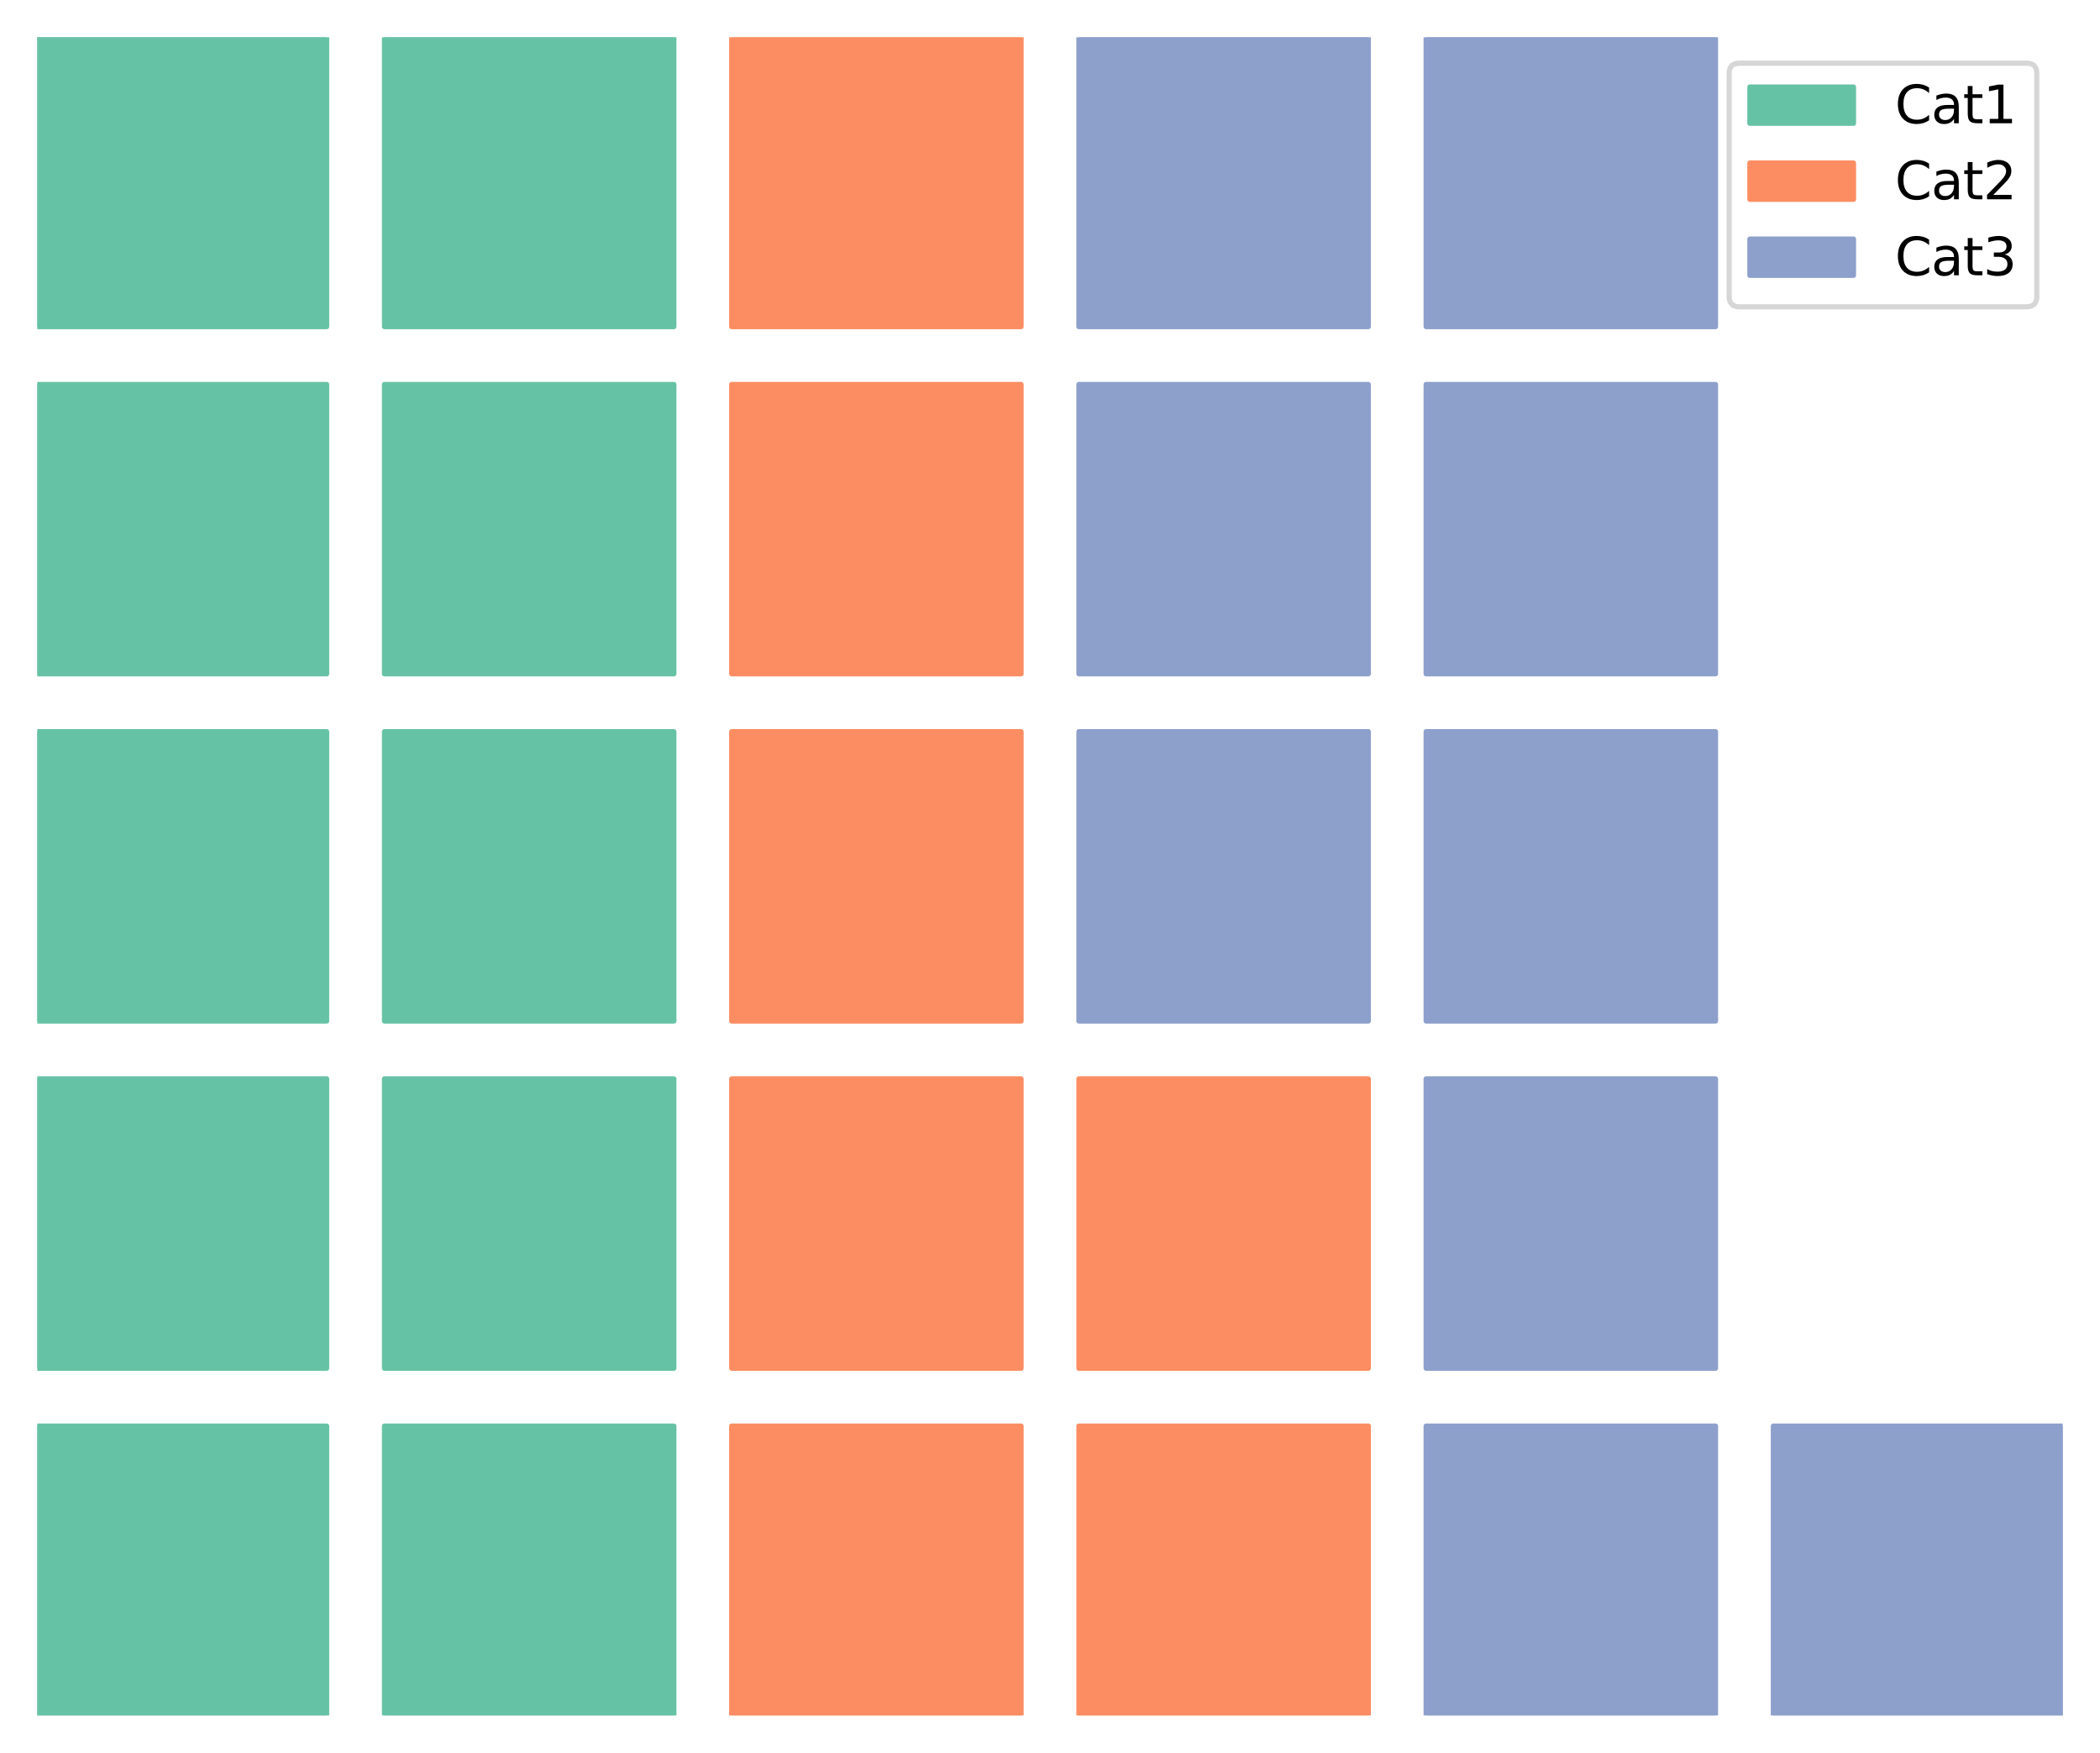 <?xml version="1.0" encoding="utf-8" standalone="no"?>
<!DOCTYPE svg PUBLIC "-//W3C//DTD SVG 1.1//EN"
  "http://www.w3.org/Graphics/SVG/1.1/DTD/svg11.dtd">
<svg xmlns:xlink="http://www.w3.org/1999/xlink" width="405.434pt" height="338.4pt" viewBox="0 0 405.434 338.4" xmlns="http://www.w3.org/2000/svg" version="1.1">
 <defs>
  <style type="text/css">*{stroke-linejoin: round; stroke-linecap: butt}</style>
 </defs>
 <g id="figure_1">
  <g id="patch_1">
   <path d="M 0 338.4 
L 405.434 338.4 
L 405.434 0 
L 0 0 
z
" style="fill: #ffffff"/>
  </g>
  <g id="axes_1">
   <g id="patch_2">
    <path d="M 7.2 331.2 
L 63.062 331.2 
L 63.062 275.338 
L 7.2 275.338 
z
" clip-path="url(#p76ed81ddaf)" style="fill: #66c2a5; stroke: #66c2a5; stroke-linejoin: miter"/>
   </g>
   <g id="patch_3">
    <path d="M 7.2 264.166 
L 63.062 264.166 
L 63.062 208.303 
L 7.2 208.303 
z
" clip-path="url(#p76ed81ddaf)" style="fill: #66c2a5; stroke: #66c2a5; stroke-linejoin: miter"/>
   </g>
   <g id="patch_4">
    <path d="M 7.2 197.131 
L 63.062 197.131 
L 63.062 141.269 
L 7.2 141.269 
z
" clip-path="url(#p76ed81ddaf)" style="fill: #66c2a5; stroke: #66c2a5; stroke-linejoin: miter"/>
   </g>
   <g id="patch_5">
    <path d="M 7.2 130.097 
L 63.062 130.097 
L 63.062 74.234 
L 7.2 74.234 
z
" clip-path="url(#p76ed81ddaf)" style="fill: #66c2a5; stroke: #66c2a5; stroke-linejoin: miter"/>
   </g>
   <g id="patch_6">
    <path d="M 7.2 63.062 
L 63.062 63.062 
L 63.062 7.2 
L 7.2 7.2 
z
" clip-path="url(#p76ed81ddaf)" style="fill: #66c2a5; stroke: #66c2a5; stroke-linejoin: miter"/>
   </g>
   <g id="patch_7">
    <path d="M 74.234 331.2 
L 130.097 331.2 
L 130.097 275.338 
L 74.234 275.338 
z
" clip-path="url(#p76ed81ddaf)" style="fill: #66c2a5; stroke: #66c2a5; stroke-linejoin: miter"/>
   </g>
   <g id="patch_8">
    <path d="M 74.234 264.166 
L 130.097 264.166 
L 130.097 208.303 
L 74.234 208.303 
z
" clip-path="url(#p76ed81ddaf)" style="fill: #66c2a5; stroke: #66c2a5; stroke-linejoin: miter"/>
   </g>
   <g id="patch_9">
    <path d="M 74.234 197.131 
L 130.097 197.131 
L 130.097 141.269 
L 74.234 141.269 
z
" clip-path="url(#p76ed81ddaf)" style="fill: #66c2a5; stroke: #66c2a5; stroke-linejoin: miter"/>
   </g>
   <g id="patch_10">
    <path d="M 74.234 130.097 
L 130.097 130.097 
L 130.097 74.234 
L 74.234 74.234 
z
" clip-path="url(#p76ed81ddaf)" style="fill: #66c2a5; stroke: #66c2a5; stroke-linejoin: miter"/>
   </g>
   <g id="patch_11">
    <path d="M 74.234 63.062 
L 130.097 63.062 
L 130.097 7.2 
L 74.234 7.2 
z
" clip-path="url(#p76ed81ddaf)" style="fill: #66c2a5; stroke: #66c2a5; stroke-linejoin: miter"/>
   </g>
   <g id="patch_12">
    <path d="M 141.269 331.2 
L 197.131 331.2 
L 197.131 275.338 
L 141.269 275.338 
z
" clip-path="url(#p76ed81ddaf)" style="fill: #fc8d62; stroke: #fc8d62; stroke-linejoin: miter"/>
   </g>
   <g id="patch_13">
    <path d="M 141.269 264.166 
L 197.131 264.166 
L 197.131 208.303 
L 141.269 208.303 
z
" clip-path="url(#p76ed81ddaf)" style="fill: #fc8d62; stroke: #fc8d62; stroke-linejoin: miter"/>
   </g>
   <g id="patch_14">
    <path d="M 141.269 197.131 
L 197.131 197.131 
L 197.131 141.269 
L 141.269 141.269 
z
" clip-path="url(#p76ed81ddaf)" style="fill: #fc8d62; stroke: #fc8d62; stroke-linejoin: miter"/>
   </g>
   <g id="patch_15">
    <path d="M 141.269 130.097 
L 197.131 130.097 
L 197.131 74.234 
L 141.269 74.234 
z
" clip-path="url(#p76ed81ddaf)" style="fill: #fc8d62; stroke: #fc8d62; stroke-linejoin: miter"/>
   </g>
   <g id="patch_16">
    <path d="M 141.269 63.062 
L 197.131 63.062 
L 197.131 7.2 
L 141.269 7.2 
z
" clip-path="url(#p76ed81ddaf)" style="fill: #fc8d62; stroke: #fc8d62; stroke-linejoin: miter"/>
   </g>
   <g id="patch_17">
    <path d="M 208.303 331.2 
L 264.166 331.2 
L 264.166 275.338 
L 208.303 275.338 
z
" clip-path="url(#p76ed81ddaf)" style="fill: #fc8d62; stroke: #fc8d62; stroke-linejoin: miter"/>
   </g>
   <g id="patch_18">
    <path d="M 208.303 264.166 
L 264.166 264.166 
L 264.166 208.303 
L 208.303 208.303 
z
" clip-path="url(#p76ed81ddaf)" style="fill: #fc8d62; stroke: #fc8d62; stroke-linejoin: miter"/>
   </g>
   <g id="patch_19">
    <path d="M 208.303 197.131 
L 264.166 197.131 
L 264.166 141.269 
L 208.303 141.269 
z
" clip-path="url(#p76ed81ddaf)" style="fill: #8da0cb; stroke: #8da0cb; stroke-linejoin: miter"/>
   </g>
   <g id="patch_20">
    <path d="M 208.303 130.097 
L 264.166 130.097 
L 264.166 74.234 
L 208.303 74.234 
z
" clip-path="url(#p76ed81ddaf)" style="fill: #8da0cb; stroke: #8da0cb; stroke-linejoin: miter"/>
   </g>
   <g id="patch_21">
    <path d="M 208.303 63.062 
L 264.166 63.062 
L 264.166 7.2 
L 208.303 7.2 
z
" clip-path="url(#p76ed81ddaf)" style="fill: #8da0cb; stroke: #8da0cb; stroke-linejoin: miter"/>
   </g>
   <g id="patch_22">
    <path d="M 275.338 331.2 
L 331.2 331.2 
L 331.2 275.338 
L 275.338 275.338 
z
" clip-path="url(#p76ed81ddaf)" style="fill: #8da0cb; stroke: #8da0cb; stroke-linejoin: miter"/>
   </g>
   <g id="patch_23">
    <path d="M 275.338 264.166 
L 331.2 264.166 
L 331.2 208.303 
L 275.338 208.303 
z
" clip-path="url(#p76ed81ddaf)" style="fill: #8da0cb; stroke: #8da0cb; stroke-linejoin: miter"/>
   </g>
   <g id="patch_24">
    <path d="M 275.338 197.131 
L 331.2 197.131 
L 331.2 141.269 
L 275.338 141.269 
z
" clip-path="url(#p76ed81ddaf)" style="fill: #8da0cb; stroke: #8da0cb; stroke-linejoin: miter"/>
   </g>
   <g id="patch_25">
    <path d="M 275.338 130.097 
L 331.2 130.097 
L 331.2 74.234 
L 275.338 74.234 
z
" clip-path="url(#p76ed81ddaf)" style="fill: #8da0cb; stroke: #8da0cb; stroke-linejoin: miter"/>
   </g>
   <g id="patch_26">
    <path d="M 275.338 63.062 
L 331.2 63.062 
L 331.2 7.2 
L 275.338 7.2 
z
" clip-path="url(#p76ed81ddaf)" style="fill: #8da0cb; stroke: #8da0cb; stroke-linejoin: miter"/>
   </g>
   <g id="patch_27">
    <path d="M 342.372 331.2 
L 398.234 331.2 
L 398.234 275.338 
L 342.372 275.338 
z
" clip-path="url(#p76ed81ddaf)" style="fill: #8da0cb; stroke: #8da0cb; stroke-linejoin: miter"/>
   </g>
   <g id="legend_1">
    <g id="patch_28">
     <path d="M 335.841 59.234 
L 391.234 59.234 
Q 393.234 59.234 393.234 57.234 
L 393.234 14.2 
Q 393.234 12.2 391.234 12.2 
L 335.841 12.2 
Q 333.841 12.2 333.841 14.2 
L 333.841 57.234 
Q 333.841 59.234 335.841 59.234 
z
" style="fill: #ffffff; opacity: 0.8; stroke: #cccccc; stroke-linejoin: miter"/>
    </g>
    <g id="patch_29">
     <path d="M 337.841 23.798 
L 357.841 23.798 
L 357.841 16.798 
L 337.841 16.798 
z
" style="fill: #66c2a5; stroke: #66c2a5; stroke-linejoin: miter"/>
    </g>
    <g id="text_1">
     <!-- Cat1 -->
     <g transform="translate(365.841 23.798)scale(0.1 -0.1)">
      <defs>
       <path id="DejaVuSans-43" d="M 4122 4306 
L 4122 3641 
Q 3803 3938 3442 4084 
Q 3081 4231 2675 4231 
Q 1875 4231 1450 3742 
Q 1025 3253 1025 2328 
Q 1025 1406 1450 917 
Q 1875 428 2675 428 
Q 3081 428 3442 575 
Q 3803 722 4122 1019 
L 4122 359 
Q 3791 134 3420 21 
Q 3050 -91 2638 -91 
Q 1578 -91 968 557 
Q 359 1206 359 2328 
Q 359 3453 968 4101 
Q 1578 4750 2638 4750 
Q 3056 4750 3426 4639 
Q 3797 4528 4122 4306 
z
" transform="scale(0.016)"/>
       <path id="DejaVuSans-61" d="M 2194 1759 
Q 1497 1759 1228 1600 
Q 959 1441 959 1056 
Q 959 750 1161 570 
Q 1363 391 1709 391 
Q 2188 391 2477 730 
Q 2766 1069 2766 1631 
L 2766 1759 
L 2194 1759 
z
M 3341 1997 
L 3341 0 
L 2766 0 
L 2766 531 
Q 2569 213 2275 61 
Q 1981 -91 1556 -91 
Q 1019 -91 701 211 
Q 384 513 384 1019 
Q 384 1609 779 1909 
Q 1175 2209 1959 2209 
L 2766 2209 
L 2766 2266 
Q 2766 2663 2505 2880 
Q 2244 3097 1772 3097 
Q 1472 3097 1187 3025 
Q 903 2953 641 2809 
L 641 3341 
Q 956 3463 1253 3523 
Q 1550 3584 1831 3584 
Q 2591 3584 2966 3190 
Q 3341 2797 3341 1997 
z
" transform="scale(0.016)"/>
       <path id="DejaVuSans-74" d="M 1172 4494 
L 1172 3500 
L 2356 3500 
L 2356 3053 
L 1172 3053 
L 1172 1153 
Q 1172 725 1289 603 
Q 1406 481 1766 481 
L 2356 481 
L 2356 0 
L 1766 0 
Q 1100 0 847 248 
Q 594 497 594 1153 
L 594 3053 
L 172 3053 
L 172 3500 
L 594 3500 
L 594 4494 
L 1172 4494 
z
" transform="scale(0.016)"/>
       <path id="DejaVuSans-31" d="M 794 531 
L 1825 531 
L 1825 4091 
L 703 3866 
L 703 4441 
L 1819 4666 
L 2450 4666 
L 2450 531 
L 3481 531 
L 3481 0 
L 794 0 
L 794 531 
z
" transform="scale(0.016)"/>
      </defs>
      <use xlink:href="#DejaVuSans-43"/>
      <use xlink:href="#DejaVuSans-61" x="69.824"/>
      <use xlink:href="#DejaVuSans-74" x="131.104"/>
      <use xlink:href="#DejaVuSans-31" x="170.312"/>
     </g>
    </g>
    <g id="patch_30">
     <path d="M 337.841 38.477 
L 357.841 38.477 
L 357.841 31.477 
L 337.841 31.477 
z
" style="fill: #fc8d62; stroke: #fc8d62; stroke-linejoin: miter"/>
    </g>
    <g id="text_2">
     <!-- Cat2 -->
     <g transform="translate(365.841 38.477)scale(0.1 -0.1)">
      <defs>
       <path id="DejaVuSans-32" d="M 1228 531 
L 3431 531 
L 3431 0 
L 469 0 
L 469 531 
Q 828 903 1448 1529 
Q 2069 2156 2228 2338 
Q 2531 2678 2651 2914 
Q 2772 3150 2772 3378 
Q 2772 3750 2511 3984 
Q 2250 4219 1831 4219 
Q 1534 4219 1204 4116 
Q 875 4013 500 3803 
L 500 4441 
Q 881 4594 1212 4672 
Q 1544 4750 1819 4750 
Q 2544 4750 2975 4387 
Q 3406 4025 3406 3419 
Q 3406 3131 3298 2873 
Q 3191 2616 2906 2266 
Q 2828 2175 2409 1742 
Q 1991 1309 1228 531 
z
" transform="scale(0.016)"/>
      </defs>
      <use xlink:href="#DejaVuSans-43"/>
      <use xlink:href="#DejaVuSans-61" x="69.824"/>
      <use xlink:href="#DejaVuSans-74" x="131.104"/>
      <use xlink:href="#DejaVuSans-32" x="170.312"/>
     </g>
    </g>
    <g id="patch_31">
     <path d="M 337.841 53.155 
L 357.841 53.155 
L 357.841 46.155 
L 337.841 46.155 
z
" style="fill: #8da0cb; stroke: #8da0cb; stroke-linejoin: miter"/>
    </g>
    <g id="text_3">
     <!-- Cat3 -->
     <g transform="translate(365.841 53.155)scale(0.1 -0.1)">
      <defs>
       <path id="DejaVuSans-33" d="M 2597 2516 
Q 3050 2419 3304 2112 
Q 3559 1806 3559 1356 
Q 3559 666 3084 287 
Q 2609 -91 1734 -91 
Q 1441 -91 1130 -33 
Q 819 25 488 141 
L 488 750 
Q 750 597 1062 519 
Q 1375 441 1716 441 
Q 2309 441 2620 675 
Q 2931 909 2931 1356 
Q 2931 1769 2642 2001 
Q 2353 2234 1838 2234 
L 1294 2234 
L 1294 2753 
L 1863 2753 
Q 2328 2753 2575 2939 
Q 2822 3125 2822 3475 
Q 2822 3834 2567 4026 
Q 2313 4219 1838 4219 
Q 1578 4219 1281 4162 
Q 984 4106 628 3988 
L 628 4550 
Q 988 4650 1302 4700 
Q 1616 4750 1894 4750 
Q 2613 4750 3031 4423 
Q 3450 4097 3450 3541 
Q 3450 3153 3228 2886 
Q 3006 2619 2597 2516 
z
" transform="scale(0.016)"/>
      </defs>
      <use xlink:href="#DejaVuSans-43"/>
      <use xlink:href="#DejaVuSans-61" x="69.824"/>
      <use xlink:href="#DejaVuSans-74" x="131.104"/>
      <use xlink:href="#DejaVuSans-33" x="170.312"/>
     </g>
    </g>
   </g>
  </g>
 </g>
 <defs>
  <clipPath id="p76ed81ddaf">
   <rect x="7.2" y="7.2" width="391.034" height="324"/>
  </clipPath>
 </defs>
</svg>
